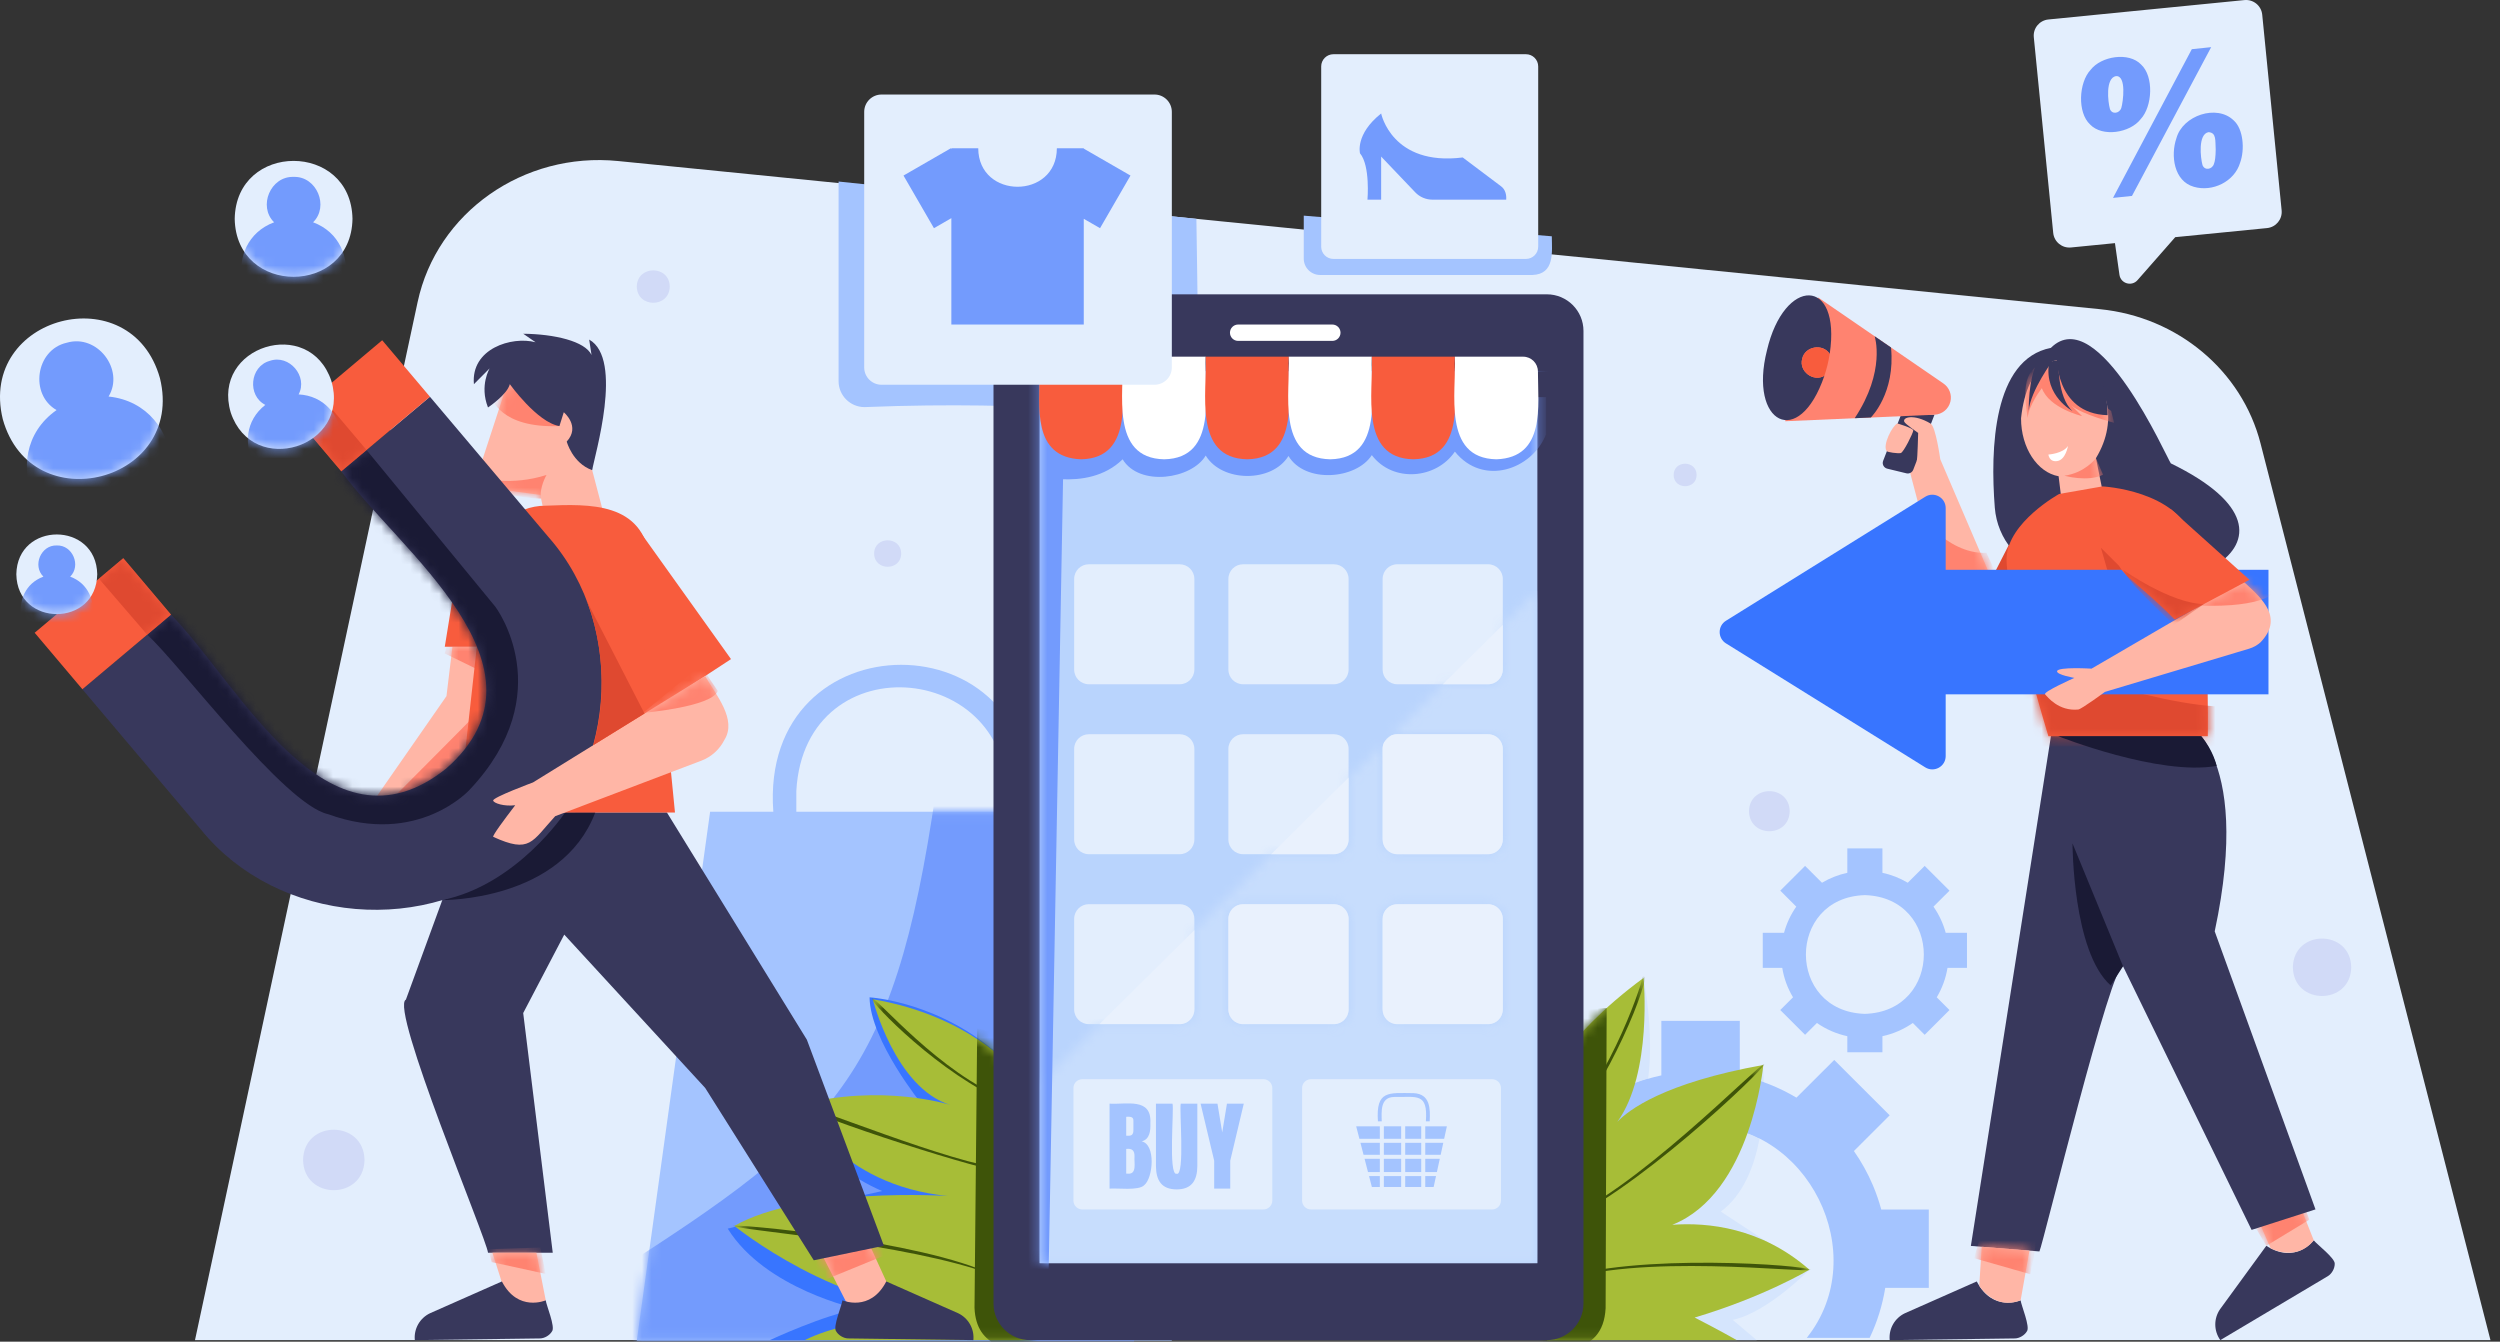 <svg width="259" height="139" viewBox="0 0 259 139" fill="none" xmlns="http://www.w3.org/2000/svg">
<rect x="0" y="0" width="259" height="139" fill="#333333" stroke="none"/>
<path d="M258.012 138.836H20.201L43.266 31.29C45.254 22.019 54.232 15.704 64.032 16.683L217.561 32.032C225.605 32.836 232.262 38.404 234.195 45.95L258.012 138.836Z" fill="#E3EEFD"/>
<path d="M86.877 18.807V39.489C86.877 40.973 88.082 42.176 89.569 42.176C126.433 40.688 124.252 49.529 123.946 22.673L86.877 18.807" fill="#A4C4FF"/>
<path d="M135.069 22.341V26.794C135.069 27.729 135.828 28.487 136.765 28.487H158.784C161.073 28.387 160.788 26.12 160.767 24.479L135.069 22.341" fill="#A4C4FF"/>
<path d="M194.033 122.798C193.5 121.541 192.841 120.355 192.064 119.247L195.772 115.546L190.025 109.809L186.111 113.716C184.307 112.638 182.296 111.846 180.243 111.411V105.765H172.116V111.411C170.063 111.846 168.05 112.638 166.246 113.716L162.334 109.809L156.587 115.546L160.295 119.247C159.012 121.07 158.038 123.154 157.46 125.31H152.535V133.423H157.047C157.336 135.209 157.879 136.962 158.664 138.606H165.182C158.286 129.956 165.081 116.291 176.18 116.581C187.275 116.289 194.076 129.958 187.178 138.606H193.694C194.48 136.962 195.023 135.209 195.311 133.423H199.824V125.31H194.899C194.669 124.457 194.381 123.619 194.033 122.798" fill="#A4C4FF"/>
<path d="M193.2 105.036C185.056 104.792 185.057 92.979 193.2 92.735C201.346 92.98 201.343 104.793 193.2 105.036ZM201.76 100.27H203.78V96.641H201.575C201.317 95.675 200.881 94.744 200.308 93.928L201.967 92.272L199.396 89.706L197.644 91.453C196.838 90.972 195.939 90.617 195.019 90.422V87.897H191.383V90.422C190.465 90.617 189.565 90.972 188.758 91.453L187.006 89.706L184.435 92.272L186.094 93.928C185.519 94.744 185.085 95.675 184.825 96.641H182.622V100.27H184.641C184.813 101.341 185.197 102.39 185.756 103.321L184.435 104.639L187.006 107.206L188.233 105.98C189.172 106.637 190.261 107.111 191.383 107.349V109.015H195.019V107.349C196.14 107.111 197.23 106.637 198.167 105.98L199.396 107.206L201.967 104.639L200.646 103.321C201.204 102.39 201.589 101.341 201.76 100.27" fill="#A4C4FF"/>
<path d="M82.5 81.94C83.358 66.222 105.986 68.47 104.224 84.099H82.5V81.94ZM111.705 84.099H106.608C108.108 63.794 78.612 63.806 80.116 84.099H73.567L65.972 138.889H121.402L111.705 84.099" fill="#A4C4FF"/>
<mask id="mask0_31_18836" style="mask-type:alpha" maskUnits="userSpaceOnUse" x="65" y="68" width="57" height="71">
<path d="M82.5 81.94C83.358 66.222 105.986 68.47 104.224 84.099H82.5V81.94ZM111.705 84.099H106.608C108.108 63.794 78.612 63.806 80.116 84.099H73.567L65.972 138.889H121.402L111.705 84.099" fill="white"/>
</mask>
<g mask="url(#mask0_31_18836)">
<path d="M60.742 133.664C86.215 117.523 92.51 112.638 96.973 81.901H114.234L117.651 141.667L62.37 141.487L60.742 133.664" fill="#739BFD"/>
</g>
<path d="M181.989 138.836H160.252C160.71 138.836 161.149 138.754 161.556 138.606H165.181C164.629 137.913 164.164 137.188 163.783 136.44C163.954 136.009 164.048 135.537 164.048 135.044V124.012C166.261 119.758 170.537 116.576 175.832 116.576C175.948 116.576 176.062 116.578 176.179 116.581C176.295 116.578 176.412 116.576 176.528 116.576C178.631 116.576 180.574 117.079 182.291 117.952C181.755 120.797 180.615 123.782 178.277 125.522L187.452 131.541C187.452 131.541 183.123 135.969 179.514 136.74L181.989 138.836M166.246 113.716L164.048 111.522V106.803L170.274 101.313C170.274 101.313 171.387 106.945 170.748 111.755C169.174 112.214 167.647 112.879 166.246 113.716ZM182.73 112.12C181.916 111.827 181.082 111.589 180.243 111.411V111.097L182.651 110.598C182.651 110.598 182.709 111.178 182.73 112.12" fill="#D5E5FD"/>
<path d="M165.182 138.606H161.556C162.572 138.235 163.386 137.442 163.783 136.44C164.165 137.188 164.628 137.913 165.182 138.606M164.049 124.012V111.522L166.246 113.716C167.648 112.879 169.174 112.214 170.748 111.755C170.686 112.216 170.61 112.67 170.514 113.11L180.243 111.097V111.411C181.082 111.589 181.916 111.827 182.731 112.12C182.764 113.509 182.717 115.686 182.29 117.952C180.573 117.079 178.631 116.576 176.528 116.576C176.413 116.576 176.295 116.578 176.179 116.581C176.063 116.578 175.948 116.576 175.831 116.576C170.537 116.576 166.262 119.758 164.049 124.012" fill="#A4C4FF"/>
<path d="M208.399 55.889L203.37 65.752L210.873 66.525L208.399 55.889" fill="#DF4930"/>
<path d="M199.759 44.657L206.507 60.392L201.172 61.404L197.731 48.376L199.759 44.657" fill="#FFB6A6"/>
<mask id="mask1_31_18836" style="mask-type:alpha" maskUnits="userSpaceOnUse" x="197" y="44" width="10" height="18">
<path d="M199.759 44.657L206.507 60.393L201.171 61.405L197.731 48.377L199.759 44.657" fill="white"/>
</mask>
<g mask="url(#mask1_31_18836)">
<path d="M198.383 52.727C198.383 52.727 201.608 57.464 205.793 57.272L207.635 61.206L199.804 60.319L198.383 52.727Z" fill="#FF8370"/>
</g>
<path d="M196.98 42.888L195.093 47.742C194.96 48.085 195.16 48.467 195.519 48.554L197.501 49.035C197.798 49.108 198.103 48.948 198.214 48.663L200.411 42.965L196.98 42.888" fill="#38385C"/>
<path d="M188.369 30.823L201.332 39.724C201.944 40.14 202.236 40.892 202.061 41.612C201.873 42.379 201.201 42.93 200.411 42.965L184.941 43.641L188.369 30.823" fill="#FF8370"/>
<path d="M186.707 37.177C186.98 35.862 188.859 35.55 189.557 36.672C190.764 28.601 184.836 28.68 183.058 36.291C181.135 43.866 186.366 46.656 189.006 38.931C187.87 39.608 186.344 38.47 186.707 37.177" fill="#38385C"/>
<path d="M189.557 36.672C188.859 35.55 186.981 35.862 186.707 37.177C186.345 38.47 187.87 39.608 189.006 38.931C189.247 38.217 189.441 37.417 189.557 36.672" fill="#F85C3D"/>
<path d="M194.214 34.836C194.214 34.836 195.404 38.417 192.146 43.326L193.82 43.252C193.82 43.252 196.383 40.749 195.909 35.999L194.214 34.836Z" fill="#38385C"/>
<path d="M201.009 47.571C201.009 47.571 200.551 44.209 200.012 43.884C198.333 42.873 197.071 43.197 197.286 43.7C197.384 43.93 198.721 44.85 198.721 44.85C198.721 44.85 198.654 47.516 198.584 47.704C198.416 48.155 201.009 47.571 201.009 47.571Z" fill="#FFB6A6"/>
<path d="M196.556 43.867C196.556 43.867 198.214 44.349 198.214 44.594C198.214 44.84 197.21 46.869 196.92 46.936C196.629 47.002 195.512 46.858 195.447 46.719C195.031 46.093 196.024 44.154 196.556 43.867Z" fill="#FFB6A6"/>
<path d="M239.704 128.492C239.704 128.492 237.843 131.025 234.789 129.066L229.998 135.634C229.33 136.6 229.341 137.881 230.025 138.836L241.173 132.204C241.565 131.971 241.877 131.426 241.877 130.954C241.978 130.382 239.989 128.89 239.704 128.492" fill="#38385C"/>
<path d="M233.803 126.048L235.24 129.328C235.24 129.328 237.884 130.778 239.704 128.492L237.82 123.731L233.803 126.048" fill="#FFB6A6"/>
<mask id="mask2_31_18836" style="mask-type:alpha" maskUnits="userSpaceOnUse" x="233" y="123" width="7" height="7">
<path d="M233.802 126.048L235.24 129.328C235.24 129.328 237.883 130.778 239.703 128.492L237.819 123.731L233.802 126.048Z" fill="white"/>
</mask>
<g mask="url(#mask2_31_18836)">
<path d="M234.789 129.066L239.254 126.354L238.354 123.942L233.425 126.756L234.789 129.066Z" fill="#FF8370"/>
</g>
<path d="M229.444 96.489C233.505 77.431 226.044 74.537 226.044 74.537H212.748L204.182 129.078L211.284 129.65C211.654 128.923 218.807 99.43 219.948 100.111L233.265 127.417L239.884 125.293L229.444 96.489Z" fill="#38385C"/>
<path d="M219.948 100.111L214.711 87.374C214.711 87.374 214.716 98.595 218.669 102.093L219.948 100.111" fill="#1A1A35"/>
<path d="M212.471 36.04C217.363 31.163 224.513 47.53 224.9 48.006C241.866 56.268 224.615 64.026 212.476 59.472C209.262 58.652 206.921 55.889 206.661 52.588C206.185 46.51 206.473 37.215 212.471 36.04" fill="#38385C"/>
<path d="M209.38 43.34C210.636 31.543 222.186 39.169 217.137 47.471L218.346 53.4L213.862 54.185L213.272 49.339C211.075 48.948 209.38 46.412 209.38 43.34Z" fill="#FFB6A6"/>
<mask id="mask3_31_18836" style="mask-type:alpha" maskUnits="userSpaceOnUse" x="209" y="37" width="10" height="18">
<path d="M209.379 43.34C210.635 31.543 222.185 39.169 217.137 47.47L218.345 53.401L213.862 54.185L213.271 49.34C211.075 48.949 209.379 46.412 209.379 43.34Z" fill="white"/>
</mask>
<g mask="url(#mask3_31_18836)">
<path d="M219.022 43.801C219.022 43.801 215.695 42.946 214.597 42.012L215.707 43.108C215.707 43.108 212.294 42.3 211.539 40.216C211.539 40.216 210.19 41.904 210.064 43.305C209.844 41.592 209.051 37.929 212.331 37.468L218.719 42.584L219.022 43.801Z" fill="#FF8370"/>
<path d="M217.137 47.47C217.137 47.47 216.012 48.992 213.863 49.283C213.863 49.283 216.308 49.975 217.878 49.174L217.137 47.47Z" fill="#FF8370"/>
<path d="M212.214 47.09C212.214 47.09 213.711 47.001 214.242 46.205C214.242 46.205 214.007 47.632 213.13 47.767C212.291 47.896 212.214 47.09 212.214 47.09" fill="white"/>
</g>
<path d="M213.066 36.777C213.066 36.777 212.844 42.854 218.344 43.013C218.344 43.013 218.556 35.954 213.066 36.777Z" fill="#38385C"/>
<path d="M213.251 37.342C213.251 37.342 213.107 41.146 214.711 42.583C214.711 42.583 211.799 41.052 212.264 37.682C212.264 37.682 212.404 37.332 213.251 37.342Z" fill="#38385C"/>
<path d="M212.726 37.271C212.726 37.271 210.323 40.494 210.177 42.584C210.177 42.584 210.091 39.232 211.133 37.343L212.726 37.271" fill="#38385C"/>
<path d="M212.213 76.273C212.213 76.273 207.727 61.468 207.884 57.777C208.042 54.087 213.325 51.177 213.325 51.177L217.807 50.392C217.807 50.392 225.597 50.758 227.272 55.957C228.946 61.157 228.729 76.273 228.729 76.273H212.213Z" fill="#F85C3D"/>
<mask id="mask4_31_18836" style="mask-type:alpha" maskUnits="userSpaceOnUse" x="207" y="50" width="22" height="27">
<path d="M212.214 76.273C212.214 76.273 207.728 61.468 207.885 57.778C208.042 54.087 213.325 51.177 213.325 51.177L217.808 50.392C217.808 50.392 225.597 50.759 227.272 55.958C228.946 61.156 228.73 76.273 228.73 76.273H212.214Z" fill="white"/>
</mask>
<g mask="url(#mask4_31_18836)">
<path d="M208.358 67.645C208.358 67.645 223.231 73.324 230.955 73.219V77.335H210.874L208.358 67.645Z" fill="#DF4930"/>
<path d="M219.944 59.031L217.656 56.748L218.31 59.031H219.944Z" fill="#DF4930"/>
</g>
<path d="M235.014 59.031H201.573V52.635C201.573 51.551 200.379 50.889 199.456 51.463L178.81 64.309C177.94 64.85 177.94 66.113 178.81 66.654L199.456 79.499C200.379 80.073 201.573 79.411 201.573 78.328V71.932H235.014V59.031" fill="#3875FF"/>
<path d="M214.903 70.23C214.903 70.23 213.039 69.905 213.112 69.532C213.204 69.061 216.682 69.272 216.682 69.272C218.096 68.488 231.389 60.577 232.503 60.319C234.435 62.089 236.593 64.035 234.188 66.547C233.85 66.848 233.447 67.072 233.013 67.203L218.069 71.682C218.069 71.682 215.641 73.475 215.301 73.508C213.278 73.705 212.1 72.188 211.872 71.932C211.644 71.677 214.903 70.23 214.903 70.23" fill="#FFB6A6"/>
<mask id="mask5_31_18836" style="mask-type:alpha" maskUnits="userSpaceOnUse" x="211" y="60" width="25" height="14">
<path d="M214.903 70.23C214.903 70.23 213.039 69.905 213.112 69.532C213.204 69.061 216.683 69.272 216.683 69.272C218.095 68.488 231.389 60.577 232.504 60.319C234.436 62.089 236.593 64.035 234.189 66.547C233.85 66.848 233.448 67.072 233.013 67.202L218.069 71.682C218.069 71.682 215.641 73.475 215.302 73.508C213.278 73.705 212.1 72.187 211.872 71.932C211.645 71.677 214.903 70.23 214.903 70.23" fill="white"/>
</mask>
<g mask="url(#mask5_31_18836)">
<path d="M235.403 61.5C235.403 61.5 234.147 63.132 226.638 62.689L233.21 58.63L235.403 61.5" fill="#FF8370"/>
</g>
<path d="M224.868 52.727L233.043 60.065L225.302 64.189C218.831 57.519 216.44 59.381 224.868 52.727" fill="#F85C3D"/>
<mask id="mask6_31_18836" style="mask-type:alpha" maskUnits="userSpaceOnUse" x="219" y="52" width="15" height="13">
<path d="M224.867 52.727L233.043 60.064L225.301 64.189C218.83 57.518 216.44 59.382 224.867 52.727" fill="white"/>
</mask>
<g mask="url(#mask6_31_18836)">
<path d="M219.942 59.031C219.942 59.031 224.867 62.526 228.32 62.582C231.773 62.636 228.32 62.582 228.32 62.582L225.243 64.731C225.243 64.731 220.481 60.424 219.942 59.031Z" fill="#DF4930"/>
</g>
<path d="M209.337 134.713C209.337 134.713 206.455 135.978 204.793 132.757L197.353 136.049C196.289 136.552 195.657 137.667 195.772 138.836L208.747 138.661C209.204 138.655 209.747 138.339 209.983 137.93C210.357 137.485 209.383 135.201 209.337 134.713" fill="#38385C"/>
<path d="M205.308 129.169L205.05 133.208C205.05 133.208 206.613 135.784 209.336 134.713L210.253 129.567L205.308 129.169Z" fill="#FFB6A6"/>
<mask id="mask7_31_18836" style="mask-type:alpha" maskUnits="userSpaceOnUse" x="205" y="129" width="6" height="6">
<path d="M205.307 129.169L205.051 133.208C205.051 133.208 206.613 135.784 209.335 134.713L210.253 129.567L205.307 129.169" fill="white"/>
</mask>
<g mask="url(#mask7_31_18836)">
<path d="M204.501 130.345L210.334 132.008C210.334 132.008 211.107 128.659 210.811 128.492C210.513 128.325 205.051 128.492 205.051 128.492L204.501 130.345" fill="#FF8370"/>
</g>
<path d="M213.236 76.273C213.236 76.273 223.696 80.417 229.647 79.347C229.647 79.347 229.299 77.741 228.052 76.273H213.236" fill="#1A1A35"/>
<path d="M187.452 131.541C182.453 127.157 176.893 126.62 173.25 126.889C181.464 123.631 182.68 110.33 182.68 110.33C172.361 112.185 168.697 115.014 167.555 116.225C171.215 111.176 170.274 101.313 170.274 101.313C161.623 107.663 159.329 113.47 159.329 113.47L160.251 138.836H179.924C179.924 138.836 178.129 137.812 175.565 136.498C182.745 134.364 187.452 131.541 187.452 131.541" fill="#A7BD37"/>
<mask id="mask8_31_18836" style="mask-type:alpha" maskUnits="userSpaceOnUse" x="159" y="101" width="29" height="38">
<path d="M187.451 131.541C182.452 127.157 176.892 126.62 173.25 126.889C181.464 123.631 182.68 110.33 182.68 110.33C172.361 112.185 168.697 115.014 167.555 116.225C171.215 111.176 170.275 101.313 170.275 101.313C161.622 107.663 159.329 113.47 159.329 113.47L160.25 138.836H179.923C179.923 138.836 178.129 137.812 175.565 136.498C182.744 134.364 187.451 131.541 187.451 131.541" fill="white"/>
</mask>
<g mask="url(#mask8_31_18836)">
<path d="M166.449 104.428L166.342 135.529C166.072 140.685 161.018 139.963 157.323 139.825L157.985 105.065L166.449 104.428Z" fill="#3E5409"/>
<path d="M160.866 117.474C165.95 113.861 170.166 102.046 170.132 101.272C170.178 101.092 170.475 101.165 170.417 101.353C170.016 104.202 164.282 116.811 160.866 117.474" fill="#3E5409"/>
<path d="M161.205 126.904C161.049 126.906 160.996 126.668 161.156 126.616C168.879 123.993 182.283 110.125 182.785 110.225C182.877 110.72 168.799 124.113 161.205 126.904Z" fill="#3E5409"/>
<path d="M161.205 132.904C161.052 132.909 160.995 132.67 161.152 132.618C169.428 129.699 187.359 131.099 187.599 131.555C187.265 131.942 169.433 129.72 161.205 132.904Z" fill="#3E5409"/>
</g>
<path d="M107.702 138.836H79.752C79.752 138.836 85.435 136.187 88.896 135.613C88.896 135.613 79.293 133.576 75.392 127.285C75.392 127.285 88.148 124.05 91.402 123.392C91.402 123.392 83.923 120.467 82.778 114.471H95.558C95.558 114.471 90.134 107.804 90.087 103.324C90.087 103.324 97.536 103.752 103.839 109.615L107.702 138.836" fill="#3875FF"/>
<path d="M105.093 110.916C105.093 110.916 100.535 105.229 90.421 103.522C90.421 103.522 92.704 112.681 98.444 114.471C98.444 114.471 91.388 112.203 82.778 114.471C82.778 114.471 86.844 122.827 98.204 123.901C98.204 123.901 83.137 122.946 76.082 127.005C76.082 127.005 86.964 135.873 98.683 135.796C98.683 135.796 88.279 136.342 83.376 138.836H106.724L105.093 110.916" fill="#A7BD37"/>
<mask id="mask9_31_18836" style="mask-type:alpha" maskUnits="userSpaceOnUse" x="76" y="103" width="31" height="36">
<path d="M105.093 110.916C105.093 110.916 100.535 105.229 90.42 103.522C90.42 103.522 92.704 112.681 98.444 114.471C98.444 114.471 91.388 112.203 82.778 114.471C82.778 114.471 86.844 122.827 98.204 123.901C98.204 123.901 83.137 122.946 76.082 127.004C76.082 127.004 86.964 135.873 98.683 135.796C98.683 135.796 88.279 136.342 83.376 138.836H106.724L105.093 110.916" fill="white"/>
</mask>
<g mask="url(#mask9_31_18836)">
<path d="M101.239 106.487L100.959 135.493C101.132 139.698 104.73 140.092 108.121 139.855L107.163 108.368L101.239 106.487Z" fill="#3E5409"/>
<path d="M104.234 114.174C97.523 111.418 90.164 103.864 90.321 103.413C90.802 103.309 97.425 111.282 104.29 113.888C104.438 113.939 104.395 114.181 104.234 114.174Z" fill="#3E5409"/>
<path d="M104.026 121.327C102.89 121.718 83.92 115.56 82.64 114.417C83.012 114.103 99.079 120.763 104.037 121.03C104.218 121.039 104.216 121.332 104.026 121.327" fill="#3E5409"/>
<path d="M102.927 132.105C94.026 128.746 76.195 127.437 75.934 126.991C75.777 126.755 95.456 128.47 102.927 132.105Z" fill="#3E5409"/>
</g>
<path d="M236.377 21.789L234.366 1.517C234.274 0.592 233.449 -0.082 232.522 0.008L212.213 2.018C211.287 2.108 210.61 2.934 210.702 3.857L212.713 24.13C212.806 25.055 213.63 25.73 214.557 25.638L219.109 25.188L219.575 28.469C219.703 29.377 220.84 29.714 221.445 29.025L225.355 24.57L234.866 23.629C235.793 23.538 236.469 22.714 236.377 21.789Z" fill="#E3EEFD"/>
<path d="M229.358 17C229.478 16.707 229.539 16.206 229.547 15.498C229.486 14.575 229.648 13.747 228.804 13.691C227.695 13.897 227.972 16.361 228.18 17.105C228.408 17.698 229.171 17.558 229.358 17ZM232.081 16.842C231.5 18.822 229.2 19.922 227.276 19.35C225.214 18.762 224.86 16.104 225.475 14.325C226.12 11.958 229.661 10.769 231.41 12.475C232.412 13.361 232.571 15.492 232.081 16.842V16.842ZM227.072 5.095L229.077 4.885L220.873 20.297L218.907 20.503L227.072 5.095ZM219.768 11.184C219.953 10.563 220.327 7.809 219.214 7.884C218.108 8.09 218.377 10.54 218.591 11.298C218.819 11.894 219.583 11.75 219.768 11.184ZM221.769 12.348C220.671 13.775 217.801 14.231 216.536 12.898C215.197 11.667 215.357 8.546 216.585 7.237C217.683 5.811 220.553 5.354 221.82 6.688C223.159 7.919 222.998 11.04 221.769 12.348" fill="#739BFD"/>
<path d="M91.82 132.757L90.008 128.791L85.055 129.781L87.633 134.831C89.48 135.565 92.229 136.145 91.82 132.757Z" fill="#FFB6A6"/>
<mask id="mask10_31_18836" style="mask-type:alpha" maskUnits="userSpaceOnUse" x="85" y="128" width="7" height="8">
<path d="M91.82 132.756L90.008 128.791L85.055 129.781L87.632 134.831C89.48 135.565 92.229 136.146 91.82 132.756Z" fill="white"/>
</mask>
<g mask="url(#mask10_31_18836)">
<path d="M92.315 129.781L85.055 132.757L83.191 128.791L90.104 127.908L92.315 129.781Z" fill="#FF8370"/>
</g>
<path d="M87.277 134.713C87.277 134.713 90.158 135.978 91.82 132.757L99.26 136.049C100.323 136.552 100.955 137.667 100.841 138.836C100.815 138.835 87.859 138.661 87.841 138.66C87.38 138.642 86.844 138.323 86.616 137.907C86.264 137.475 87.234 135.185 87.277 134.713Z" fill="#38385C"/>
<path d="M46.873 67.002L46.255 72.118L38.658 83.04L43.385 83.67L50.761 75.337L51.821 67.002H46.873Z" fill="#FFB6A6"/>
<mask id="mask11_31_18836" style="mask-type:alpha" maskUnits="userSpaceOnUse" x="38" y="67" width="14" height="17">
<path d="M46.873 67.002L46.255 72.118L38.658 83.04L43.385 83.67L50.761 75.337L51.821 67.002H46.873Z" fill="white"/>
</mask>
<g mask="url(#mask11_31_18836)">
<path d="M46.079 67.7L50.136 69.681L50.021 66.282L46.452 66.206L46.079 67.7Z" fill="#FF8370"/>
<path d="M49.449 73.859C49.249 74.112 40.205 83.179 40.205 83.179C40.205 83.179 48.969 79.823 49.449 78.186C49.929 76.548 49.449 73.859 49.449 73.859Z" fill="#FF8370"/>
</g>
<path d="M50.161 67.002H46.079L47.499 58.266L50.938 55.949L50.161 67.002" fill="#F85C3D"/>
<path d="M52.539 39.8L49.982 47.622C49.52 49.033 50.451 50.517 51.924 50.721L55.982 51.279L57.314 57.869H63.755L59.013 39.8H52.539" fill="#FFB6A6"/>
<mask id="mask12_31_18836" style="mask-type:alpha" maskUnits="userSpaceOnUse" x="49" y="39" width="15" height="19">
<path d="M52.539 39.8L49.982 47.622C49.52 49.033 50.451 50.517 51.924 50.721L55.982 51.279L57.314 57.869H63.755L59.013 39.8H52.539" fill="white"/>
</mask>
<g mask="url(#mask12_31_18836)">
<path d="M49.863 49.548C49.863 49.548 53.033 50.369 56.621 49.201C56.621 49.201 55.837 50.562 56.057 51.653C56.278 52.745 56.057 51.653 56.057 51.653C56.057 51.653 50.361 51.513 49.863 49.548Z" fill="#FF8370"/>
<path d="M50.956 41.214C50.956 41.214 51.767 44.385 57.957 44.142C64.147 43.898 57.957 44.142 57.957 44.142L52.852 39.066L50.956 41.214Z" fill="#FF8370"/>
</g>
<path d="M52.818 39.8C52.818 39.8 55.664 43.77 57.957 44.142L58.407 42.709C58.407 42.709 60.176 44.163 58.713 45.746C58.713 45.746 59.303 47.976 61.351 48.71C61.572 47.269 64.641 37.197 61.039 35.18L61.282 36.774C60.612 35.346 57.427 34.607 54.209 34.576L55.485 35.458C53.013 34.803 48.765 36.122 49.098 39.8L50.73 38.16C50.73 38.16 49.654 39.928 50.556 42.214C50.556 42.214 52.546 40.886 52.818 39.8Z" fill="#38385C"/>
<path d="M49.146 84.158L42.051 103.562C40.342 104.382 50.41 128.337 50.558 129.781H57.264L54.204 104.95L58.456 96.825L73.059 112.712L84.308 130.566L91.572 129.061L83.591 107.714L69.088 84.168L49.146 84.158" fill="#38385C"/>
<path d="M58.554 84.163C58.554 84.163 53.568 91.667 45.823 93.247C45.823 93.247 58.169 93.412 61.674 84.158L58.554 84.163Z" fill="#1A1A35"/>
<path d="M47.498 84.176H69.927L67.342 57.917C66.576 52.033 61.142 52.201 56.511 52.391C53.382 52.391 50.754 54.74 50.41 57.845L47.498 84.176Z" fill="#F85C3D"/>
<path d="M54 88.762C63.845 80.816 65.182 65.129 56.822 55.639L44.54 41.101L35.357 48.829C41.275 57.001 58.109 69.134 46.256 79.595C33.938 89.496 24.763 70.858 17.717 63.677L8.535 71.406L20.817 85.945C28.776 95.773 44.492 97.106 54 88.762Z" fill="#38385C"/>
<mask id="mask13_31_18836" style="mask-type:alpha" maskUnits="userSpaceOnUse" x="8" y="41" width="55" height="54">
<path d="M54 88.762C63.845 80.816 65.182 65.129 56.822 55.639L44.54 41.101L35.357 48.829C41.275 57.001 58.109 69.134 46.256 79.595C33.938 89.496 24.763 70.858 17.717 63.677L8.535 71.406L20.817 85.945C28.776 95.772 44.492 97.106 54 88.762Z" fill="white"/>
</mask>
<g mask="url(#mask13_31_18836)">
<path d="M37.977 46.624L51.317 62.856C51.317 62.856 58.093 71.793 48.655 81.818C48.655 81.818 43.309 87.736 34.011 84.355C29.466 83.385 18.578 68.76 15.249 65.754C15.249 65.754 34.438 48.027 37.977 46.624" fill="#1A1A35"/>
</g>
<path d="M35.357 48.829L44.54 41.101L39.596 35.248L30.414 42.977L35.357 48.829Z" fill="#F85C3D"/>
<mask id="mask14_31_18836" style="mask-type:alpha" maskUnits="userSpaceOnUse" x="30" y="35" width="15" height="14">
<path d="M35.357 48.829L44.54 41.101L39.596 35.248L30.414 42.977L35.357 48.829Z" fill="white"/>
</mask>
<g mask="url(#mask14_31_18836)">
<path d="M37.977 46.624L33.033 40.773L30.414 42.977L35.357 48.829L37.977 46.624" fill="#DF4930"/>
</g>
<path d="M8.535 71.406L17.717 63.677L12.773 57.825L3.591 65.554L8.535 71.406Z" fill="#F85C3D"/>
<mask id="mask15_31_18836" style="mask-type:alpha" maskUnits="userSpaceOnUse" x="3" y="57" width="15" height="15">
<path d="M8.535 71.406L17.717 63.677L12.774 57.825L3.591 65.554L8.535 71.406Z" fill="white"/>
</mask>
<g mask="url(#mask15_31_18836)">
<path d="M15.25 65.754L10.247 59.951L12.774 57.825L17.717 63.677L15.25 65.754Z" fill="#DF4930"/>
</g>
<path d="M65.972 54.622L75.732 68.283L67.214 73.859L65.972 54.622Z" fill="#F85C3D"/>
<path d="M51.092 82.94C51.015 82.619 55.216 81.061 55.216 81.061L73.051 70.037C74.169 71.993 76.379 74.538 75.049 76.651C74.554 77.638 73.708 78.404 72.676 78.8L57.519 84.556C55.081 87.207 54.933 88.447 51.096 86.697C51.009 86.566 52.238 84.906 53.376 83.422C52.217 83.568 51.157 83.212 51.092 82.94" fill="#FFB6A6"/>
<mask id="mask16_31_18836" style="mask-type:alpha" maskUnits="userSpaceOnUse" x="51" y="70" width="25" height="18">
<path d="M51.092 82.94C51.015 82.619 55.216 81.061 55.216 81.061L73.051 70.037C74.169 71.993 76.379 74.538 75.048 76.651C74.554 77.638 73.708 78.404 72.676 78.8L57.519 84.556C55.081 87.207 54.933 88.447 51.096 86.697C51.009 86.566 52.238 84.906 53.376 83.422C52.217 83.568 51.157 83.212 51.092 82.94" fill="white"/>
</mask>
<g mask="url(#mask16_31_18836)">
<path d="M66.609 73.859C66.609 73.859 73.783 73.236 74.366 71.574L72.576 68.957L66.609 73.859" fill="#FF8370"/>
</g>
<path d="M66.769 73.921L60.742 62.176C60.742 62.176 63.763 68.845 61.487 77.185L66.769 73.921Z" fill="#DF4930"/>
<path d="M56.539 134.713L55.569 129.781H51.015L52.271 133.728C52.271 133.728 54.361 136.072 56.539 134.713" fill="#FFB6A6"/>
<mask id="mask17_31_18836" style="mask-type:alpha" maskUnits="userSpaceOnUse" x="51" y="129" width="6" height="7">
<path d="M56.539 134.713L55.569 129.781H51.015L52.271 133.728C52.271 133.728 54.361 136.072 56.539 134.713Z" fill="white"/>
</mask>
<g mask="url(#mask17_31_18836)">
<path d="M56.539 131.975L50.939 130.754L50.576 129.418L55.984 129.246L56.539 131.975Z" fill="#FF8370"/>
</g>
<path d="M56.539 134.713C56.539 134.713 53.658 135.978 51.996 132.757L44.556 136.049C43.493 136.552 42.86 137.667 42.975 138.836L55.95 138.661C56.407 138.655 56.95 138.339 57.187 137.93C57.56 137.485 56.586 135.201 56.539 134.713" fill="#38385C"/>
<path d="M24.316 22.673C24.453 30.678 36.382 30.677 36.518 22.673C36.381 14.668 24.452 14.669 24.316 22.673Z" fill="#E3EEFD"/>
<mask id="mask18_31_18836" style="mask-type:alpha" maskUnits="userSpaceOnUse" x="24" y="16" width="13" height="13">
<path d="M24.316 22.673C24.453 30.678 36.382 30.677 36.518 22.673C36.381 14.668 24.452 14.669 24.316 22.673" fill="white"/>
</mask>
<g mask="url(#mask18_31_18836)">
<path d="M28.398 23.029C26.714 21.382 28.021 18.243 30.417 18.326C32.813 18.243 34.121 21.382 32.436 23.029C37.965 25.091 36.417 33.712 30.417 33.628C24.418 33.712 22.869 25.089 28.398 23.029Z" fill="#739BFD"/>
</g>
<path d="M23.905 42.742C26.183 49.542 36.371 46.332 34.326 39.458C32.048 32.659 21.86 35.87 23.905 42.742Z" fill="#E3EEFD"/>
<mask id="mask19_31_18836" style="mask-type:alpha" maskUnits="userSpaceOnUse" x="23" y="35" width="12" height="12">
<path d="M23.905 42.742C26.183 49.542 36.371 46.332 34.326 39.458C32.048 32.659 21.86 35.87 23.905 42.742Z" fill="white"/>
</mask>
<g mask="url(#mask19_31_18836)">
<path d="M27.487 41.947C25.605 40.994 25.873 37.961 27.942 37.387C29.966 36.672 31.93 39.002 30.936 40.86C36.215 41.135 37.221 48.914 32.074 50.457C26.972 52.142 23.321 45.195 27.487 41.947Z" fill="#739BFD"/>
</g>
<path d="M1.692 59.495C1.786 64.995 9.981 64.993 10.074 59.495C9.98 53.996 1.785 53.997 1.692 59.495Z" fill="#E3EEFD"/>
<mask id="mask20_31_18836" style="mask-type:alpha" maskUnits="userSpaceOnUse" x="1" y="55" width="10" height="9">
<path d="M1.691 59.495C1.786 64.995 9.98 64.993 10.073 59.495C9.979 53.996 1.785 53.997 1.691 59.495" fill="white"/>
</mask>
<g mask="url(#mask20_31_18836)">
<path d="M4.496 59.739C3.339 58.609 4.236 56.452 5.883 56.509C7.528 56.452 8.427 58.609 7.27 59.739C11.068 61.155 10.004 67.079 5.882 67.022C1.761 67.078 0.697 61.155 4.496 59.739" fill="#739BFD"/>
</g>
<path d="M0.288 43.428C3.262 54.064 19.183 49.919 16.573 39.188C13.599 28.552 -2.322 32.698 0.288 43.428" fill="#E3EEFD"/>
<mask id="mask21_31_18836" style="mask-type:alpha" maskUnits="userSpaceOnUse" x="0" y="32" width="17" height="18">
<path d="M0.288 43.428C3.262 54.064 19.183 49.919 16.573 39.188C13.599 28.552 -2.322 32.698 0.288 43.428" fill="white"/>
</mask>
<g mask="url(#mask21_31_18836)">
<path d="M5.86 42.484C3.038 40.873 3.687 36.228 6.915 35.507C10.084 34.563 12.924 38.3 11.249 41.081C19.348 41.913 20.287 53.958 12.25 55.931C4.272 58.126 -0.802 47.156 5.86 42.484" fill="#739BFD"/>
</g>
<path d="M158.089 26.825H138.145C137.445 26.825 136.876 26.258 136.876 25.558V6.882C136.876 6.184 137.445 5.617 138.145 5.617H158.089C158.789 5.617 159.357 6.184 159.357 6.882V25.558C159.357 26.258 158.789 26.825 158.089 26.825Z" fill="#E3EEFD"/>
<path d="M143.087 11.756C143.087 11.756 144.197 17.237 151.539 16.313L155.494 19.288C155.942 19.607 156.085 20.161 156.042 20.685H148.401C147.726 20.685 147.081 20.409 146.615 19.921L143.087 16.221V20.685H141.669C141.669 20.685 141.975 17.175 140.896 15.883C140.896 15.883 140.373 13.912 143.087 11.756Z" fill="#739BFD"/>
<path d="M185.412 84.04C185.365 86.807 181.242 86.807 181.195 84.04C181.242 81.273 185.366 81.273 185.412 84.04Z" fill="#D1DAF7"/>
<path d="M175.769 49.205C175.763 50.757 173.397 50.757 173.39 49.205C173.397 47.652 175.763 47.652 175.769 49.205Z" fill="#D1DAF7"/>
<path d="M243.588 100.211C243.52 104.177 237.609 104.176 237.542 100.211C237.609 96.245 243.52 96.245 243.588 100.211Z" fill="#D1DAF7"/>
<path d="M93.362 57.347C93.354 59.176 90.568 59.176 90.56 57.347C90.568 55.518 93.354 55.518 93.362 57.347Z" fill="#D1DAF7"/>
<path d="M69.386 29.689C69.348 31.929 66.01 31.929 65.972 29.689C66.01 27.449 69.348 27.45 69.386 29.689Z" fill="#D1DAF7"/>
<path d="M37.764 120.171C37.692 124.348 31.469 124.347 31.398 120.171C31.469 115.995 37.693 115.996 37.764 120.171Z" fill="#D1DAF7"/>
<path d="M106.723 138.836H160.251C162.347 138.836 164.048 137.139 164.048 135.044V34.282C164.048 32.189 162.347 30.491 160.251 30.491H106.723C104.626 30.491 102.926 32.189 102.926 34.282V135.044C102.926 137.139 104.626 138.836 106.723 138.836Z" fill="#38385C"/>
<path d="M159.273 130.868H107.702V38.458H159.273V130.868Z" fill="#B9D4FD"/>
<mask id="mask22_31_18836" style="mask-type:alpha" maskUnits="userSpaceOnUse" x="107" y="38" width="53" height="93">
<path d="M107.702 130.868H159.273V38.458H107.702V130.868Z" fill="white"/>
</mask>
<g mask="url(#mask22_31_18836)">
<path d="M122.214 70.889H112.805C111.964 70.889 111.283 70.208 111.283 69.37V59.977C111.283 59.138 111.964 58.459 112.805 58.459H122.214C123.055 58.459 123.736 59.138 123.736 59.977V69.37C123.736 70.208 123.055 70.889 122.214 70.889Z" fill="#E3EEFD"/>
<path d="M138.192 70.889H128.783C127.942 70.889 127.261 70.208 127.261 69.37V59.977C127.261 59.138 127.942 58.459 128.783 58.459H138.192C139.033 58.459 139.714 59.138 139.714 59.977V69.37C139.714 70.208 139.033 70.889 138.192 70.889Z" fill="#E3EEFD"/>
<path d="M154.17 70.889H144.76C143.919 70.889 143.239 70.208 143.239 69.37V59.978C143.239 59.139 143.919 58.458 144.76 58.458H154.17C155.009 58.458 155.691 59.139 155.691 59.978V69.37C155.691 70.208 155.009 70.889 154.17 70.889Z" fill="#E3EEFD"/>
<path d="M122.214 88.495H112.805C111.964 88.495 111.283 87.815 111.283 86.977V77.584C111.283 76.745 111.964 76.066 112.805 76.066H122.214C123.055 76.066 123.736 76.745 123.736 77.584V86.977C123.736 87.815 123.055 88.495 122.214 88.495" fill="#E3EEFD"/>
<path d="M138.192 88.495H128.783C127.942 88.495 127.261 87.815 127.261 86.977V77.584C127.261 76.745 127.942 76.066 128.783 76.066H138.192C139.033 76.066 139.714 76.745 139.714 77.584V86.977C139.714 87.815 139.033 88.495 138.192 88.495" fill="#E3EEFD"/>
<path d="M154.17 88.495H144.76C143.919 88.495 143.239 87.815 143.239 86.977V77.584C143.239 76.745 143.919 76.066 144.76 76.066H154.17C155.009 76.066 155.691 76.745 155.691 77.584V86.977C155.691 87.815 155.009 88.495 154.17 88.495Z" fill="#E3EEFD"/>
<path d="M122.214 106.102H112.805C111.964 106.102 111.283 105.423 111.283 104.583V95.191C111.283 94.353 111.964 93.672 112.805 93.672H122.214C123.055 93.672 123.736 94.353 123.736 95.191V104.583C123.736 105.423 123.055 106.102 122.214 106.102Z" fill="#E3EEFD"/>
<path d="M138.192 106.102H128.783C127.942 106.102 127.261 105.423 127.261 104.583V95.191C127.261 94.353 127.942 93.672 128.783 93.672H138.192C139.033 93.672 139.714 94.353 139.714 95.191V104.583C139.714 105.423 139.033 106.102 138.192 106.102Z" fill="#E3EEFD"/>
<path d="M154.17 106.102H144.76C143.919 106.102 143.239 105.422 143.239 104.583V95.191C143.239 94.353 143.919 93.672 144.76 93.672H154.17C155.009 93.672 155.691 94.353 155.691 95.191V104.583C155.691 105.422 155.009 106.102 154.17 106.102Z" fill="#E3EEFD"/>
</g>
<mask id="mask23_31_18836" style="mask-type:alpha" maskUnits="userSpaceOnUse" x="107" y="61" width="53" height="70">
<path d="M159.273 130.868H107.702V112.237L113.9 106.102H122.214C123.055 106.102 123.736 105.423 123.736 104.583V96.367L131.689 88.495H138.192C139.033 88.495 139.714 87.815 139.714 86.977V80.553L143.398 76.907C143.296 77.111 143.238 77.341 143.238 77.584V86.977C143.238 87.815 143.919 88.495 144.76 88.495H154.17C155.009 88.495 155.691 87.815 155.691 86.977V77.584C155.691 76.745 155.009 76.066 154.17 76.066H144.76C144.52 76.066 144.293 76.121 144.092 76.218L149.477 70.889H154.17C155.009 70.889 155.691 70.208 155.691 69.37V64.738L159.273 61.194V130.868M144.76 93.672C143.919 93.672 143.238 94.353 143.238 95.191V104.583C143.238 105.423 143.919 106.102 144.76 106.102H154.17C155.009 106.102 155.691 105.423 155.691 104.583V95.191C155.691 94.353 155.009 93.672 154.17 93.672H144.76ZM128.783 93.672C127.942 93.672 127.261 94.353 127.261 95.191V104.583C127.261 105.423 127.942 106.102 128.783 106.102H138.192C139.033 106.102 139.714 105.423 139.714 104.583V95.191C139.714 94.353 139.033 93.672 138.192 93.672H128.783Z" fill="white"/>
</mask>
<g mask="url(#mask23_31_18836)">
<path d="M107.702 61.193H159.273V130.868H107.702" fill="#C7DDFD"/>
</g>
<mask id="mask24_31_18836" style="mask-type:alpha" maskUnits="userSpaceOnUse" x="107" y="38" width="53" height="93">
<path d="M107.702 130.868H159.273V38.458H107.702V130.868Z" fill="white"/>
</mask>
<g mask="url(#mask24_31_18836)">
<path d="M154.17 70.889H149.477L155.691 64.738V69.37C155.691 70.208 155.009 70.889 154.17 70.889Z" fill="#E9F1FD"/>
<path d="M138.192 88.495H131.689L139.714 80.553V86.977C139.714 87.815 139.033 88.495 138.192 88.495Z" fill="#E9F1FD"/>
<path d="M154.17 88.495H144.76C143.919 88.495 143.239 87.815 143.239 86.977V77.584C143.239 77.341 143.296 77.111 143.397 76.907L144.092 76.218C144.293 76.121 144.52 76.066 144.76 76.066H154.17C155.009 76.066 155.691 76.745 155.691 77.584V86.977C155.691 87.815 155.009 88.495 154.17 88.495" fill="#E9F1FD"/>
<path d="M122.214 106.102H113.9L123.736 96.367V104.583C123.736 105.423 123.055 106.102 122.214 106.102" fill="#E9F1FD"/>
<path d="M138.192 106.102H128.783C127.942 106.102 127.261 105.423 127.261 104.583V95.191C127.261 94.353 127.942 93.672 128.783 93.672H138.192C139.033 93.672 139.714 94.353 139.714 95.191V104.583C139.714 105.423 139.033 106.102 138.192 106.102Z" fill="#E9F1FD"/>
<path d="M154.17 106.102H144.76C143.919 106.102 143.239 105.423 143.239 104.583V95.191C143.239 94.353 143.919 93.672 144.76 93.672H154.17C155.009 93.672 155.691 94.353 155.691 95.191V104.583C155.691 105.423 155.009 106.102 154.17 106.102Z" fill="#E9F1FD"/>
<path d="M160.834 38.459L110.294 40.773L108.634 132.091H106.592L105.631 36.885L160.834 38.459Z" fill="#739BFD"/>
<path d="M106.353 48.974C106.353 48.974 112.578 51.226 116.306 47.584C118.048 50.464 123.482 49.63 124.91 47.195C126.61 49.988 131.771 50.025 133.486 47.239C135.191 50.099 140.492 49.684 142.119 47.15C144.322 50.047 148.802 49.627 150.725 46.787C153.635 50.41 158.715 48.683 160.183 44.98V41.14H105.822L106.353 48.974" fill="#739BFD"/>
</g>
<path d="M138.028 35.317H128.272C127.803 35.317 127.424 34.937 127.424 34.469C127.424 34 127.803 33.621 128.272 33.621H138.028C138.497 33.621 138.878 34 138.878 34.469C138.878 34.937 138.497 35.317 138.028 35.317Z" fill="white"/>
<path d="M112.004 47.584C106.869 47.396 107.705 42.034 107.702 38.455C107.675 37.6 108.548 36.903 109.238 36.951C109.376 36.951 116.307 36.951 116.307 36.951C116.131 40.613 117.645 47.47 112.004 47.584" fill="#F85C3D"/>
<path d="M120.609 47.584C114.968 47.473 116.482 40.604 116.307 36.951H124.911C124.735 40.613 126.25 47.47 120.609 47.584" fill="white"/>
<path d="M129.214 47.584C123.572 47.473 125.087 40.604 124.911 36.951H133.516C133.34 40.613 134.855 47.47 129.214 47.584Z" fill="#F85C3D"/>
<path d="M137.818 47.584C132.177 47.473 133.691 40.604 133.516 36.951H142.12C141.944 40.613 143.459 47.47 137.818 47.584" fill="white"/>
<path d="M146.423 47.583C140.783 47.473 142.297 40.604 142.121 36.95H150.726C150.55 40.613 152.065 47.469 146.423 47.583Z" fill="#F85C3D"/>
<path d="M155.028 47.584C149.386 47.474 150.899 40.605 150.725 36.952H157.795C158.642 36.952 159.328 37.637 159.328 38.482C159.33 42.052 160.149 47.4 155.028 47.584Z" fill="white"/>
<path d="M154.579 125.3H135.817C135.309 125.3 134.896 124.889 134.896 124.381V112.724C134.896 112.217 135.309 111.806 135.817 111.806H154.579C155.088 111.806 155.499 112.217 155.499 112.724V124.381C155.499 124.889 155.088 125.3 154.579 125.3Z" fill="#E3EEFD"/>
<path d="M145.161 116.685H143.368V117.979H145.161V116.685Z" fill="#A4C4FF"/>
<path d="M145.579 121.425H147.239V120.053H145.579V121.425Z" fill="#A4C4FF"/>
<path d="M145.161 118.396H143.368V119.636H145.161V118.396Z" fill="#A4C4FF"/>
<path d="M147.239 118.396H145.579V119.636H147.239V118.396Z" fill="#A4C4FF"/>
<path d="M147.656 117.979H149.614L149.897 116.685H147.656V117.979Z" fill="#A4C4FF"/>
<path d="M142.951 118.396H140.942L141.263 119.636H142.951V118.396Z" fill="#A4C4FF"/>
<path d="M142.951 121.425V120.053H141.37L141.725 121.425H142.951Z" fill="#A4C4FF"/>
<path d="M143.368 121.425H145.161V120.053H143.368V121.425Z" fill="#A4C4FF"/>
<path d="M142.95 121.842H141.833L142.125 122.972H142.95V121.842Z" fill="#A4C4FF"/>
<path d="M142.951 117.979V116.685H140.5L140.835 117.979H142.951Z" fill="#A4C4FF"/>
<path d="M147.656 121.843V122.972H148.526L148.772 121.843H147.656Z" fill="#A4C4FF"/>
<path d="M147.657 118.396V119.636H149.254L149.525 118.396H147.657Z" fill="#A4C4FF"/>
<path d="M145.161 122.972V121.842H143.368V122.972H145.161Z" fill="#A4C4FF"/>
<path d="M147.239 121.842H145.579V122.972H147.239V121.842Z" fill="#A4C4FF"/>
<path d="M149.162 120.054H147.656V121.425H148.862L149.162 120.054" fill="#A4C4FF"/>
<path d="M145.579 116.685V117.979H147.239V116.685H145.579Z" fill="#A4C4FF"/>
<path d="M148.115 116.173H147.72C147.948 113.148 146.768 113.688 144.404 113.646C142.983 113.686 143.124 115.158 143.149 116.173H142.753C142.53 112.946 143.84 113.228 146.465 113.25C148.177 113.341 148.181 114.851 148.115 116.173" fill="#A4C4FF"/>
<path d="M130.89 125.3H112.129C111.62 125.3 111.208 124.889 111.208 124.381V112.724C111.208 112.216 111.62 111.805 112.129 111.805H130.89C131.398 111.805 131.811 112.216 131.811 112.724V124.381C131.811 124.889 131.398 125.3 130.89 125.3Z" fill="#E3EEFD"/>
<path d="M116.849 121.591C117.818 121.676 117.478 120.404 117.535 119.84C117.555 119.191 117.293 118.955 116.674 119.03V121.581C116.747 121.588 116.805 121.591 116.849 121.591ZM116.674 117.655C117.215 117.706 117.439 117.598 117.421 117.009V116.124C117.453 115.639 117 115.692 116.674 115.699V117.655ZM114.95 123.142V114.338C116.687 114.45 119.325 113.669 119.179 116.349C119.211 117.133 119.123 118.036 118.277 118.244C119.759 118.563 119.468 122.041 118.538 122.787C117.951 123.386 115.737 123.065 114.95 123.142" fill="#A4C4FF"/>
<path d="M121.9 123.222C120.346 123.22 119.763 122.299 119.756 120.786V114.338H121.469C121.655 114.805 121.006 121.846 121.9 121.601C122.788 121.916 122.149 114.745 122.331 114.338H124.045V120.786C124.037 122.299 123.455 123.221 121.9 123.222" fill="#A4C4FF"/>
<path d="M125.789 123.142V120.245L124.381 114.338H126.13L126.622 117.319L127.112 114.338H128.856L127.453 120.245V123.142H125.789" fill="#A4C4FF"/>
<path d="M119.604 39.861H91.329C90.336 39.861 89.531 39.057 89.531 38.066V11.588C89.531 10.597 90.336 9.793 91.329 9.793H119.604C120.596 9.793 121.402 10.597 121.402 11.588V38.066C121.402 39.057 120.596 39.861 119.604 39.861Z" fill="#E3EEFD"/>
<path d="M117.118 18.187L112.278 15.397V15.361H109.491C109.467 20.679 101.369 20.676 101.346 15.361H98.56V15.454L98.505 15.361L93.603 18.187L96.757 23.64L98.56 22.601V33.622H112.278V22.668L113.964 23.64L117.118 18.187" fill="#739BFD"/>
</svg>
